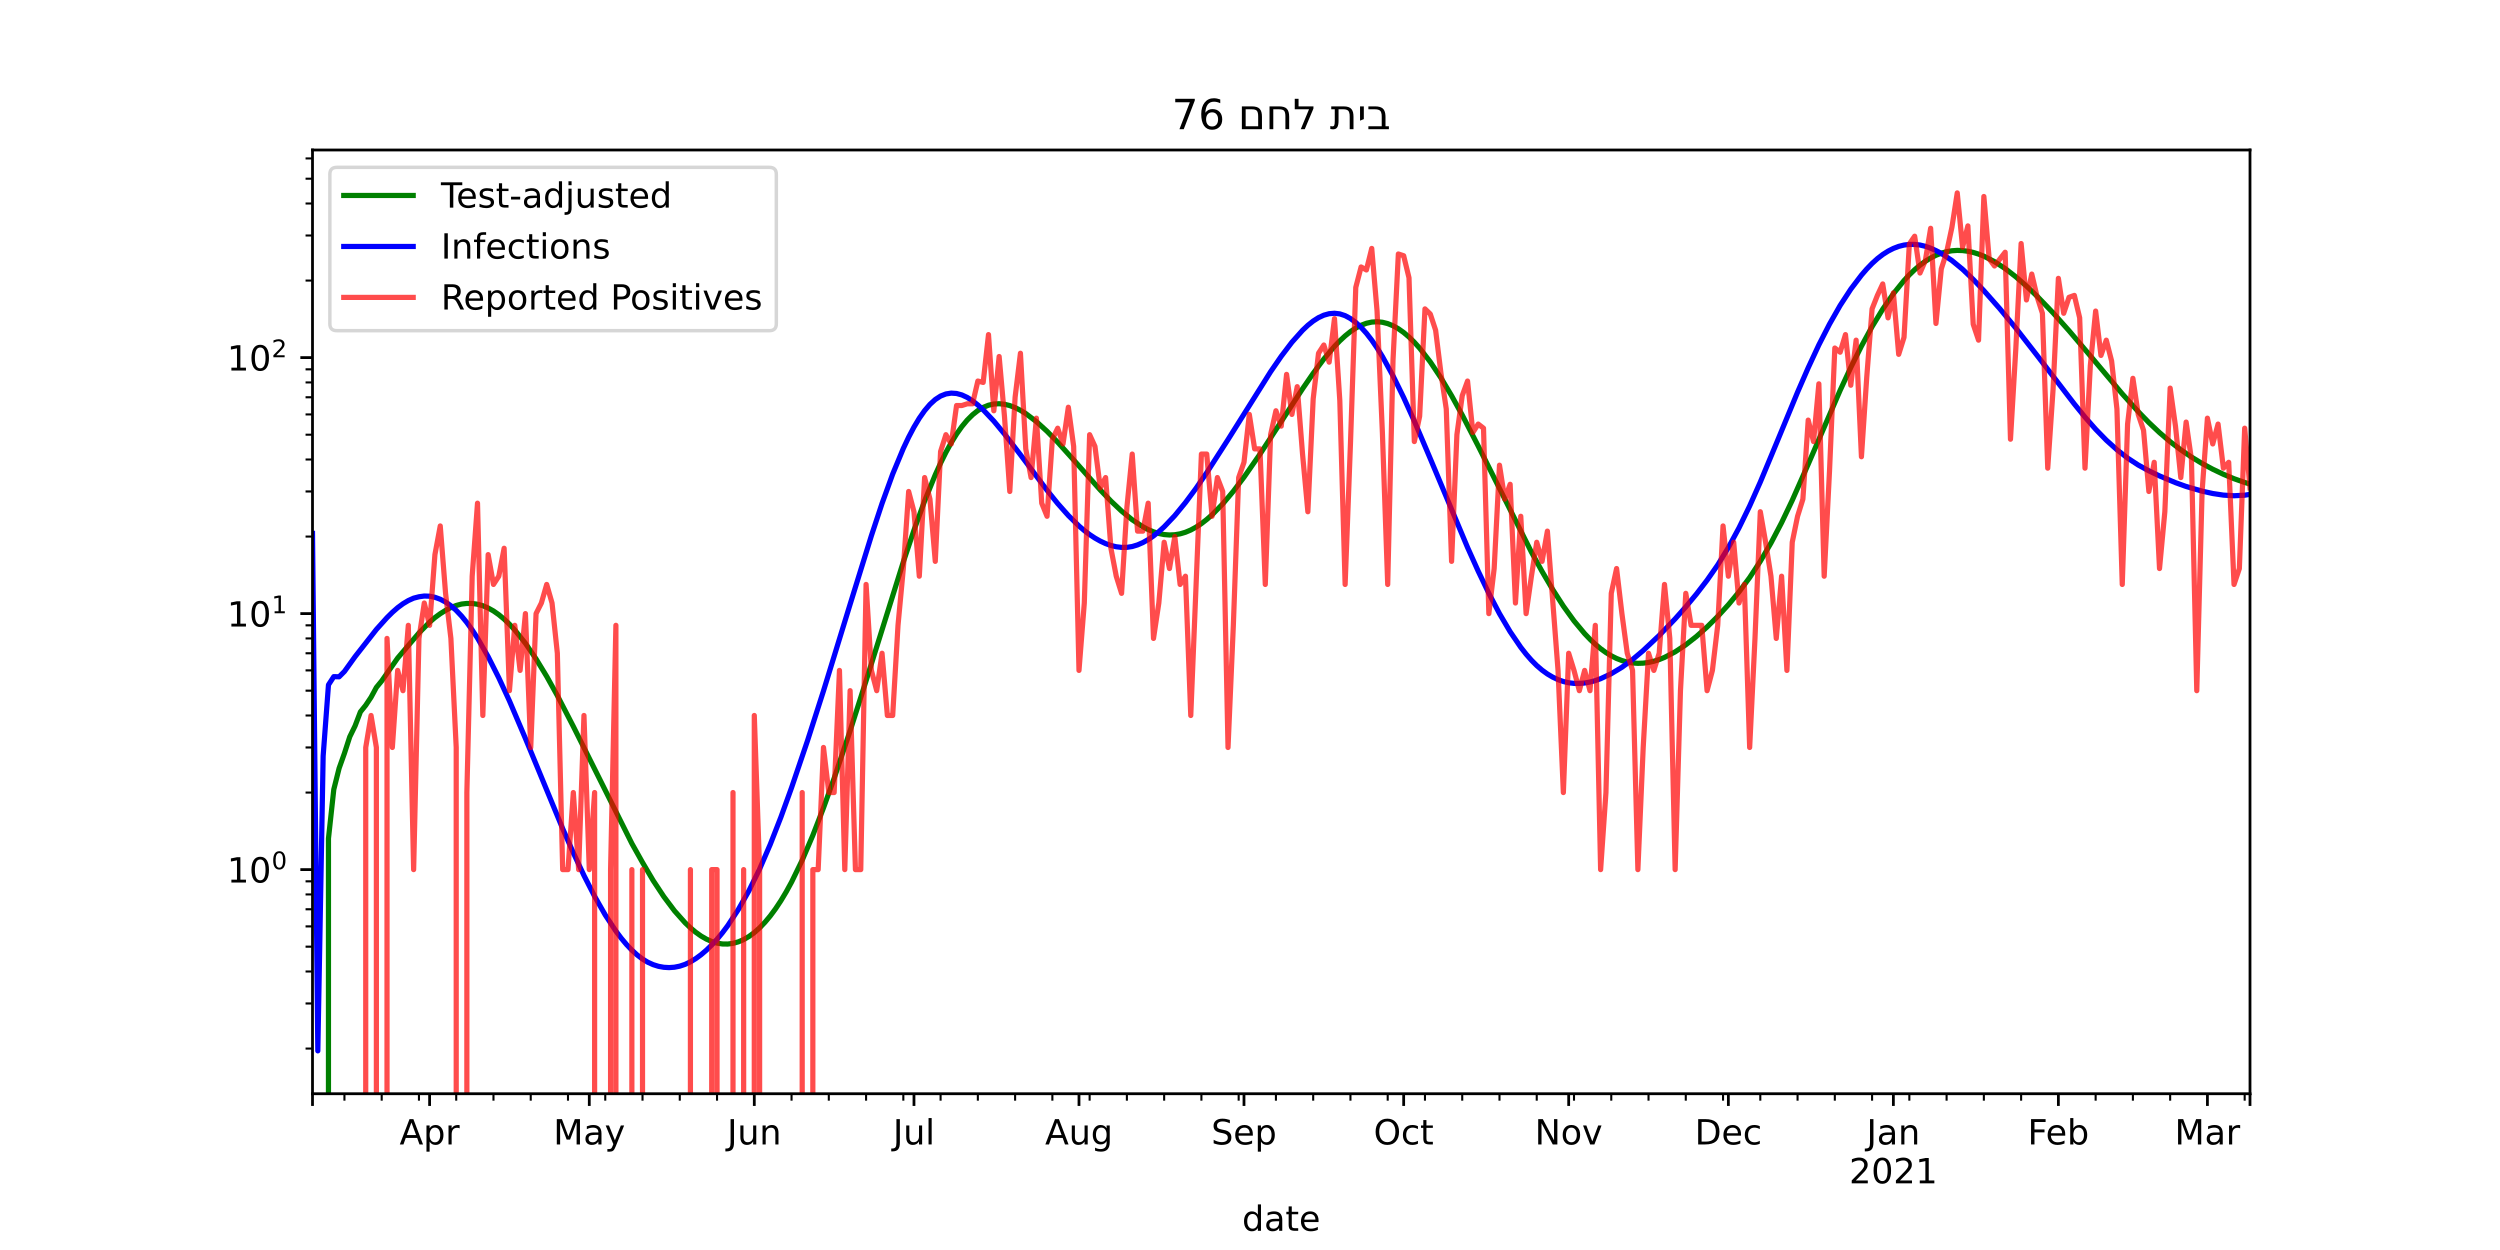 <?xml version="1.0" encoding="utf-8" standalone="no"?>
<!DOCTYPE svg PUBLIC "-//W3C//DTD SVG 1.1//EN"
  "http://www.w3.org/Graphics/SVG/1.1/DTD/svg11.dtd">
<!-- Created with matplotlib (https://matplotlib.org/) -->
<svg height="360pt" version="1.1" viewBox="0 0 720 360" width="720pt" xmlns="http://www.w3.org/2000/svg" xmlns:xlink="http://www.w3.org/1999/xlink">
 <defs>
  <style type="text/css">*{stroke-linecap:butt;stroke-linejoin:round;}</style>
 </defs>
 <g id="figure_1">
  <g id="patch_1">
   <path d="M 0 360 
L 720 360 
L 720 0 
L 0 0 
z
" style="fill:#ffffff;"/>
  </g>
  <g id="axes_1">
   <g id="patch_2">
    <path d="M 90 315 
L 648 315 
L 648 43.2 
L 90 43.2 
z
" style="fill:#ffffff;"/>
   </g>
   <g id="matplotlib.axis_1">
    <g id="xtick_1">
     <g id="line2d_1">
      <defs>
       <path d="M 0 0 
L 0 3.5 
" id="m1bef32eb58" style="stroke:#000000;stroke-width:0.8;"/>
      </defs>
      <g>
       <use style="stroke:#000000;stroke-width:0.8;" x="90" xlink:href="#m1bef32eb58" y="315"/>
      </g>
     </g>
    </g>
    <g id="xtick_2">
     <g id="line2d_2">
      <g>
       <use style="stroke:#000000;stroke-width:0.8;" x="123.725" xlink:href="#m1bef32eb58" y="315"/>
      </g>
     </g>
     <g id="text_1">
      <!-- Apr -->
      <g transform="translate(115.075 329.598)scale(0.1 -0.1)">
       <defs>
        <path d="M 34.188 63.188 
L 20.797 26.906 
L 47.609 26.906 
z
M 28.609 72.906 
L 39.797 72.906 
L 67.578 0 
L 57.328 0 
L 50.688 18.703 
L 17.828 18.703 
L 11.188 0 
L 0.781 0 
z
" id="DejaVuSans-65"/>
        <path d="M 18.109 8.203 
L 18.109 -20.797 
L 9.078 -20.797 
L 9.078 54.688 
L 18.109 54.688 
L 18.109 46.391 
Q 20.953 51.266 25.266 53.625 
Q 29.594 56 35.594 56 
Q 45.562 56 51.781 48.094 
Q 58.016 40.188 58.016 27.297 
Q 58.016 14.406 51.781 6.484 
Q 45.562 -1.422 35.594 -1.422 
Q 29.594 -1.422 25.266 0.953 
Q 20.953 3.328 18.109 8.203 
z
M 48.688 27.297 
Q 48.688 37.203 44.609 42.844 
Q 40.531 48.484 33.406 48.484 
Q 26.266 48.484 22.188 42.844 
Q 18.109 37.203 18.109 27.297 
Q 18.109 17.391 22.188 11.75 
Q 26.266 6.109 33.406 6.109 
Q 40.531 6.109 44.609 11.75 
Q 48.688 17.391 48.688 27.297 
z
" id="DejaVuSans-112"/>
        <path d="M 41.109 46.297 
Q 39.594 47.172 37.812 47.578 
Q 36.031 48 33.891 48 
Q 26.266 48 22.188 43.047 
Q 18.109 38.094 18.109 28.812 
L 18.109 0 
L 9.078 0 
L 9.078 54.688 
L 18.109 54.688 
L 18.109 46.188 
Q 20.953 51.172 25.484 53.578 
Q 30.031 56 36.531 56 
Q 37.453 56 38.578 55.875 
Q 39.703 55.766 41.062 55.516 
z
" id="DejaVuSans-114"/>
       </defs>
       <use xlink:href="#DejaVuSans-65"/>
       <use x="68.408" xlink:href="#DejaVuSans-112"/>
       <use x="131.885" xlink:href="#DejaVuSans-114"/>
      </g>
     </g>
    </g>
    <g id="xtick_3">
     <g id="line2d_3">
      <g>
       <use style="stroke:#000000;stroke-width:0.8;" x="169.714" xlink:href="#m1bef32eb58" y="315"/>
      </g>
     </g>
     <g id="text_2">
      <!-- May -->
      <g transform="translate(159.377 329.598)scale(0.1 -0.1)">
       <defs>
        <path d="M 9.812 72.906 
L 24.516 72.906 
L 43.109 23.297 
L 61.812 72.906 
L 76.516 72.906 
L 76.516 0 
L 66.891 0 
L 66.891 64.016 
L 48.094 14.016 
L 38.188 14.016 
L 19.391 64.016 
L 19.391 0 
L 9.812 0 
z
" id="DejaVuSans-77"/>
        <path d="M 34.281 27.484 
Q 23.391 27.484 19.188 25 
Q 14.984 22.516 14.984 16.5 
Q 14.984 11.719 18.141 8.906 
Q 21.297 6.109 26.703 6.109 
Q 34.188 6.109 38.703 11.406 
Q 43.219 16.703 43.219 25.484 
L 43.219 27.484 
z
M 52.203 31.203 
L 52.203 0 
L 43.219 0 
L 43.219 8.297 
Q 40.141 3.328 35.547 0.953 
Q 30.953 -1.422 24.312 -1.422 
Q 15.922 -1.422 10.953 3.297 
Q 6 8.016 6 15.922 
Q 6 25.141 12.172 29.828 
Q 18.359 34.516 30.609 34.516 
L 43.219 34.516 
L 43.219 35.406 
Q 43.219 41.609 39.141 45 
Q 35.062 48.391 27.688 48.391 
Q 23 48.391 18.547 47.266 
Q 14.109 46.141 10.016 43.891 
L 10.016 52.203 
Q 14.938 54.109 19.578 55.047 
Q 24.219 56 28.609 56 
Q 40.484 56 46.344 49.844 
Q 52.203 43.703 52.203 31.203 
z
" id="DejaVuSans-97"/>
        <path d="M 32.172 -5.078 
Q 28.375 -14.844 24.75 -17.812 
Q 21.141 -20.797 15.094 -20.797 
L 7.906 -20.797 
L 7.906 -13.281 
L 13.188 -13.281 
Q 16.891 -13.281 18.938 -11.516 
Q 21 -9.766 23.484 -3.219 
L 25.094 0.875 
L 2.984 54.688 
L 12.5 54.688 
L 29.594 11.922 
L 46.688 54.688 
L 56.203 54.688 
z
" id="DejaVuSans-121"/>
       </defs>
       <use xlink:href="#DejaVuSans-77"/>
       <use x="86.279" xlink:href="#DejaVuSans-97"/>
       <use x="147.559" xlink:href="#DejaVuSans-121"/>
      </g>
     </g>
    </g>
    <g id="xtick_4">
     <g id="line2d_4">
      <g>
       <use style="stroke:#000000;stroke-width:0.8;" x="217.236" xlink:href="#m1bef32eb58" y="315"/>
      </g>
     </g>
     <g id="text_3">
      <!-- Jun -->
      <g transform="translate(209.424 329.598)scale(0.1 -0.1)">
       <defs>
        <path d="M 9.812 72.906 
L 19.672 72.906 
L 19.672 5.078 
Q 19.672 -8.109 14.672 -14.062 
Q 9.672 -20.016 -1.422 -20.016 
L -5.172 -20.016 
L -5.172 -11.719 
L -2.094 -11.719 
Q 4.438 -11.719 7.125 -8.047 
Q 9.812 -4.391 9.812 5.078 
z
" id="DejaVuSans-74"/>
        <path d="M 8.5 21.578 
L 8.5 54.688 
L 17.484 54.688 
L 17.484 21.922 
Q 17.484 14.156 20.5 10.266 
Q 23.531 6.391 29.594 6.391 
Q 36.859 6.391 41.078 11.031 
Q 45.312 15.672 45.312 23.688 
L 45.312 54.688 
L 54.297 54.688 
L 54.297 0 
L 45.312 0 
L 45.312 8.406 
Q 42.047 3.422 37.719 1 
Q 33.406 -1.422 27.688 -1.422 
Q 18.266 -1.422 13.375 4.438 
Q 8.5 10.297 8.5 21.578 
z
M 31.109 56 
z
" id="DejaVuSans-117"/>
        <path d="M 54.891 33.016 
L 54.891 0 
L 45.906 0 
L 45.906 32.719 
Q 45.906 40.484 42.875 44.328 
Q 39.844 48.188 33.797 48.188 
Q 26.516 48.188 22.312 43.547 
Q 18.109 38.922 18.109 30.906 
L 18.109 0 
L 9.078 0 
L 9.078 54.688 
L 18.109 54.688 
L 18.109 46.188 
Q 21.344 51.125 25.703 53.562 
Q 30.078 56 35.797 56 
Q 45.219 56 50.047 50.172 
Q 54.891 44.344 54.891 33.016 
z
" id="DejaVuSans-110"/>
       </defs>
       <use xlink:href="#DejaVuSans-74"/>
       <use x="29.492" xlink:href="#DejaVuSans-117"/>
       <use x="92.871" xlink:href="#DejaVuSans-110"/>
      </g>
     </g>
    </g>
    <g id="xtick_5">
     <g id="line2d_5">
      <g>
       <use style="stroke:#000000;stroke-width:0.8;" x="263.225" xlink:href="#m1bef32eb58" y="315"/>
      </g>
     </g>
     <g id="text_4">
      <!-- Jul -->
      <g transform="translate(257.192 329.598)scale(0.1 -0.1)">
       <defs>
        <path d="M 9.422 75.984 
L 18.406 75.984 
L 18.406 0 
L 9.422 0 
z
" id="DejaVuSans-108"/>
       </defs>
       <use xlink:href="#DejaVuSans-74"/>
       <use x="29.492" xlink:href="#DejaVuSans-117"/>
       <use x="92.871" xlink:href="#DejaVuSans-108"/>
      </g>
     </g>
    </g>
    <g id="xtick_6">
     <g id="line2d_6">
      <g>
       <use style="stroke:#000000;stroke-width:0.8;" x="310.747" xlink:href="#m1bef32eb58" y="315"/>
      </g>
     </g>
     <g id="text_5">
      <!-- Aug -->
      <g transform="translate(300.984 329.598)scale(0.1 -0.1)">
       <defs>
        <path d="M 45.406 27.984 
Q 45.406 37.75 41.375 43.109 
Q 37.359 48.484 30.078 48.484 
Q 22.859 48.484 18.828 43.109 
Q 14.797 37.75 14.797 27.984 
Q 14.797 18.266 18.828 12.891 
Q 22.859 7.516 30.078 7.516 
Q 37.359 7.516 41.375 12.891 
Q 45.406 18.266 45.406 27.984 
z
M 54.391 6.781 
Q 54.391 -7.172 48.188 -13.984 
Q 42 -20.797 29.203 -20.797 
Q 24.469 -20.797 20.266 -20.094 
Q 16.062 -19.391 12.109 -17.922 
L 12.109 -9.188 
Q 16.062 -11.328 19.922 -12.344 
Q 23.781 -13.375 27.781 -13.375 
Q 36.625 -13.375 41.016 -8.766 
Q 45.406 -4.156 45.406 5.172 
L 45.406 9.625 
Q 42.625 4.781 38.281 2.391 
Q 33.938 0 27.875 0 
Q 17.828 0 11.672 7.656 
Q 5.516 15.328 5.516 27.984 
Q 5.516 40.672 11.672 48.328 
Q 17.828 56 27.875 56 
Q 33.938 56 38.281 53.609 
Q 42.625 51.219 45.406 46.391 
L 45.406 54.688 
L 54.391 54.688 
z
" id="DejaVuSans-103"/>
       </defs>
       <use xlink:href="#DejaVuSans-65"/>
       <use x="68.408" xlink:href="#DejaVuSans-117"/>
       <use x="131.787" xlink:href="#DejaVuSans-103"/>
      </g>
     </g>
    </g>
    <g id="xtick_7">
     <g id="line2d_7">
      <g>
       <use style="stroke:#000000;stroke-width:0.8;" x="358.269" xlink:href="#m1bef32eb58" y="315"/>
      </g>
     </g>
     <g id="text_6">
      <!-- Sep -->
      <g transform="translate(348.844 329.598)scale(0.1 -0.1)">
       <defs>
        <path d="M 53.516 70.516 
L 53.516 60.891 
Q 47.906 63.578 42.922 64.891 
Q 37.938 66.219 33.297 66.219 
Q 25.25 66.219 20.875 63.094 
Q 16.5 59.969 16.5 54.203 
Q 16.5 49.359 19.406 46.891 
Q 22.312 44.438 30.422 42.922 
L 36.375 41.703 
Q 47.406 39.594 52.656 34.297 
Q 57.906 29 57.906 20.125 
Q 57.906 9.516 50.797 4.047 
Q 43.703 -1.422 29.984 -1.422 
Q 24.812 -1.422 18.969 -0.25 
Q 13.141 0.922 6.891 3.219 
L 6.891 13.375 
Q 12.891 10.016 18.656 8.297 
Q 24.422 6.594 29.984 6.594 
Q 38.422 6.594 43.016 9.906 
Q 47.609 13.234 47.609 19.391 
Q 47.609 24.75 44.312 27.781 
Q 41.016 30.812 33.5 32.328 
L 27.484 33.5 
Q 16.453 35.688 11.516 40.375 
Q 6.594 45.062 6.594 53.422 
Q 6.594 63.094 13.406 68.656 
Q 20.219 74.219 32.172 74.219 
Q 37.312 74.219 42.625 73.281 
Q 47.953 72.359 53.516 70.516 
z
" id="DejaVuSans-83"/>
        <path d="M 56.203 29.594 
L 56.203 25.203 
L 14.891 25.203 
Q 15.484 15.922 20.484 11.062 
Q 25.484 6.203 34.422 6.203 
Q 39.594 6.203 44.453 7.469 
Q 49.312 8.734 54.109 11.281 
L 54.109 2.781 
Q 49.266 0.734 44.188 -0.344 
Q 39.109 -1.422 33.891 -1.422 
Q 20.797 -1.422 13.156 6.188 
Q 5.516 13.812 5.516 26.812 
Q 5.516 40.234 12.766 48.109 
Q 20.016 56 32.328 56 
Q 43.359 56 49.781 48.891 
Q 56.203 41.797 56.203 29.594 
z
M 47.219 32.234 
Q 47.125 39.594 43.094 43.984 
Q 39.062 48.391 32.422 48.391 
Q 24.906 48.391 20.391 44.141 
Q 15.875 39.891 15.188 32.172 
z
" id="DejaVuSans-101"/>
       </defs>
       <use xlink:href="#DejaVuSans-83"/>
       <use x="63.477" xlink:href="#DejaVuSans-101"/>
       <use x="125" xlink:href="#DejaVuSans-112"/>
      </g>
     </g>
    </g>
    <g id="xtick_8">
     <g id="line2d_8">
      <g>
       <use style="stroke:#000000;stroke-width:0.8;" x="404.258" xlink:href="#m1bef32eb58" y="315"/>
      </g>
     </g>
     <g id="text_7">
      <!-- Oct -->
      <g transform="translate(395.613 329.598)scale(0.1 -0.1)">
       <defs>
        <path d="M 39.406 66.219 
Q 28.656 66.219 22.328 58.203 
Q 16.016 50.203 16.016 36.375 
Q 16.016 22.609 22.328 14.594 
Q 28.656 6.594 39.406 6.594 
Q 50.141 6.594 56.422 14.594 
Q 62.703 22.609 62.703 36.375 
Q 62.703 50.203 56.422 58.203 
Q 50.141 66.219 39.406 66.219 
z
M 39.406 74.219 
Q 54.734 74.219 63.906 63.938 
Q 73.094 53.656 73.094 36.375 
Q 73.094 19.141 63.906 8.859 
Q 54.734 -1.422 39.406 -1.422 
Q 24.031 -1.422 14.812 8.828 
Q 5.609 19.094 5.609 36.375 
Q 5.609 53.656 14.812 63.938 
Q 24.031 74.219 39.406 74.219 
z
" id="DejaVuSans-79"/>
        <path d="M 48.781 52.594 
L 48.781 44.188 
Q 44.969 46.297 41.141 47.344 
Q 37.312 48.391 33.406 48.391 
Q 24.656 48.391 19.812 42.844 
Q 14.984 37.312 14.984 27.297 
Q 14.984 17.281 19.812 11.734 
Q 24.656 6.203 33.406 6.203 
Q 37.312 6.203 41.141 7.25 
Q 44.969 8.297 48.781 10.406 
L 48.781 2.094 
Q 45.016 0.344 40.984 -0.531 
Q 36.969 -1.422 32.422 -1.422 
Q 20.062 -1.422 12.781 6.344 
Q 5.516 14.109 5.516 27.297 
Q 5.516 40.672 12.859 48.328 
Q 20.219 56 33.016 56 
Q 37.156 56 41.109 55.141 
Q 45.062 54.297 48.781 52.594 
z
" id="DejaVuSans-99"/>
        <path d="M 18.312 70.219 
L 18.312 54.688 
L 36.812 54.688 
L 36.812 47.703 
L 18.312 47.703 
L 18.312 18.016 
Q 18.312 11.328 20.141 9.422 
Q 21.969 7.516 27.594 7.516 
L 36.812 7.516 
L 36.812 0 
L 27.594 0 
Q 17.188 0 13.234 3.875 
Q 9.281 7.766 9.281 18.016 
L 9.281 47.703 
L 2.688 47.703 
L 2.688 54.688 
L 9.281 54.688 
L 9.281 70.219 
z
" id="DejaVuSans-116"/>
       </defs>
       <use xlink:href="#DejaVuSans-79"/>
       <use x="78.711" xlink:href="#DejaVuSans-99"/>
       <use x="133.691" xlink:href="#DejaVuSans-116"/>
      </g>
     </g>
    </g>
    <g id="xtick_9">
     <g id="line2d_9">
      <g>
       <use style="stroke:#000000;stroke-width:0.8;" x="451.78" xlink:href="#m1bef32eb58" y="315"/>
      </g>
     </g>
     <g id="text_8">
      <!-- Nov -->
      <g transform="translate(442.021 329.598)scale(0.1 -0.1)">
       <defs>
        <path d="M 9.812 72.906 
L 23.094 72.906 
L 55.422 11.922 
L 55.422 72.906 
L 64.984 72.906 
L 64.984 0 
L 51.703 0 
L 19.391 60.984 
L 19.391 0 
L 9.812 0 
z
" id="DejaVuSans-78"/>
        <path d="M 30.609 48.391 
Q 23.391 48.391 19.188 42.75 
Q 14.984 37.109 14.984 27.297 
Q 14.984 17.484 19.156 11.844 
Q 23.344 6.203 30.609 6.203 
Q 37.797 6.203 41.984 11.859 
Q 46.188 17.531 46.188 27.297 
Q 46.188 37.016 41.984 42.703 
Q 37.797 48.391 30.609 48.391 
z
M 30.609 56 
Q 42.328 56 49.016 48.375 
Q 55.719 40.766 55.719 27.297 
Q 55.719 13.875 49.016 6.219 
Q 42.328 -1.422 30.609 -1.422 
Q 18.844 -1.422 12.172 6.219 
Q 5.516 13.875 5.516 27.297 
Q 5.516 40.766 12.172 48.375 
Q 18.844 56 30.609 56 
z
" id="DejaVuSans-111"/>
        <path d="M 2.984 54.688 
L 12.5 54.688 
L 29.594 8.797 
L 46.688 54.688 
L 56.203 54.688 
L 35.688 0 
L 23.484 0 
z
" id="DejaVuSans-118"/>
       </defs>
       <use xlink:href="#DejaVuSans-78"/>
       <use x="74.805" xlink:href="#DejaVuSans-111"/>
       <use x="135.986" xlink:href="#DejaVuSans-118"/>
      </g>
     </g>
    </g>
    <g id="xtick_10">
     <g id="line2d_10">
      <g>
       <use style="stroke:#000000;stroke-width:0.8;" x="497.769" xlink:href="#m1bef32eb58" y="315"/>
      </g>
     </g>
     <g id="text_9">
      <!-- Dec -->
      <g transform="translate(488.093 329.598)scale(0.1 -0.1)">
       <defs>
        <path d="M 19.672 64.797 
L 19.672 8.109 
L 31.594 8.109 
Q 46.688 8.109 53.688 14.938 
Q 60.688 21.781 60.688 36.531 
Q 60.688 51.172 53.688 57.984 
Q 46.688 64.797 31.594 64.797 
z
M 9.812 72.906 
L 30.078 72.906 
Q 51.266 72.906 61.172 64.094 
Q 71.094 55.281 71.094 36.531 
Q 71.094 17.672 61.125 8.828 
Q 51.172 0 30.078 0 
L 9.812 0 
z
" id="DejaVuSans-68"/>
       </defs>
       <use xlink:href="#DejaVuSans-68"/>
       <use x="77.002" xlink:href="#DejaVuSans-101"/>
       <use x="138.525" xlink:href="#DejaVuSans-99"/>
      </g>
     </g>
    </g>
    <g id="xtick_11">
     <g id="line2d_11">
      <g>
       <use style="stroke:#000000;stroke-width:0.8;" x="545.291" xlink:href="#m1bef32eb58" y="315"/>
      </g>
     </g>
     <g id="text_10">
      <!-- Jan -->
      <g transform="translate(537.583 329.598)scale(0.1 -0.1)">
       <use xlink:href="#DejaVuSans-74"/>
       <use x="29.492" xlink:href="#DejaVuSans-97"/>
       <use x="90.771" xlink:href="#DejaVuSans-110"/>
      </g>
      <!-- 2021 -->
      <g transform="translate(532.566 340.796)scale(0.1 -0.1)">
       <defs>
        <path d="M 19.188 8.297 
L 53.609 8.297 
L 53.609 0 
L 7.328 0 
L 7.328 8.297 
Q 12.938 14.109 22.625 23.891 
Q 32.328 33.688 34.812 36.531 
Q 39.547 41.844 41.422 45.531 
Q 43.312 49.219 43.312 52.781 
Q 43.312 58.594 39.234 62.25 
Q 35.156 65.922 28.609 65.922 
Q 23.969 65.922 18.812 64.312 
Q 13.672 62.703 7.812 59.422 
L 7.812 69.391 
Q 13.766 71.781 18.938 73 
Q 24.125 74.219 28.422 74.219 
Q 39.75 74.219 46.484 68.547 
Q 53.219 62.891 53.219 53.422 
Q 53.219 48.922 51.531 44.891 
Q 49.859 40.875 45.406 35.406 
Q 44.188 33.984 37.641 27.219 
Q 31.109 20.453 19.188 8.297 
z
" id="DejaVuSans-50"/>
        <path d="M 31.781 66.406 
Q 24.172 66.406 20.328 58.906 
Q 16.5 51.422 16.5 36.375 
Q 16.5 21.391 20.328 13.891 
Q 24.172 6.391 31.781 6.391 
Q 39.453 6.391 43.281 13.891 
Q 47.125 21.391 47.125 36.375 
Q 47.125 51.422 43.281 58.906 
Q 39.453 66.406 31.781 66.406 
z
M 31.781 74.219 
Q 44.047 74.219 50.516 64.516 
Q 56.984 54.828 56.984 36.375 
Q 56.984 17.969 50.516 8.266 
Q 44.047 -1.422 31.781 -1.422 
Q 19.531 -1.422 13.062 8.266 
Q 6.594 17.969 6.594 36.375 
Q 6.594 54.828 13.062 64.516 
Q 19.531 74.219 31.781 74.219 
z
" id="DejaVuSans-48"/>
        <path d="M 12.406 8.297 
L 28.516 8.297 
L 28.516 63.922 
L 10.984 60.406 
L 10.984 69.391 
L 28.422 72.906 
L 38.281 72.906 
L 38.281 8.297 
L 54.391 8.297 
L 54.391 0 
L 12.406 0 
z
" id="DejaVuSans-49"/>
       </defs>
       <use xlink:href="#DejaVuSans-50"/>
       <use x="63.623" xlink:href="#DejaVuSans-48"/>
       <use x="127.246" xlink:href="#DejaVuSans-50"/>
       <use x="190.869" xlink:href="#DejaVuSans-49"/>
      </g>
     </g>
    </g>
    <g id="xtick_12">
     <g id="line2d_12">
      <g>
       <use style="stroke:#000000;stroke-width:0.8;" x="592.813" xlink:href="#m1bef32eb58" y="315"/>
      </g>
     </g>
     <g id="text_11">
      <!-- Feb -->
      <g transform="translate(583.962 329.598)scale(0.1 -0.1)">
       <defs>
        <path d="M 9.812 72.906 
L 51.703 72.906 
L 51.703 64.594 
L 19.672 64.594 
L 19.672 43.109 
L 48.578 43.109 
L 48.578 34.812 
L 19.672 34.812 
L 19.672 0 
L 9.812 0 
z
" id="DejaVuSans-70"/>
        <path d="M 48.688 27.297 
Q 48.688 37.203 44.609 42.844 
Q 40.531 48.484 33.406 48.484 
Q 26.266 48.484 22.188 42.844 
Q 18.109 37.203 18.109 27.297 
Q 18.109 17.391 22.188 11.75 
Q 26.266 6.109 33.406 6.109 
Q 40.531 6.109 44.609 11.75 
Q 48.688 17.391 48.688 27.297 
z
M 18.109 46.391 
Q 20.953 51.266 25.266 53.625 
Q 29.594 56 35.594 56 
Q 45.562 56 51.781 48.094 
Q 58.016 40.188 58.016 27.297 
Q 58.016 14.406 51.781 6.484 
Q 45.562 -1.422 35.594 -1.422 
Q 29.594 -1.422 25.266 0.953 
Q 20.953 3.328 18.109 8.203 
L 18.109 0 
L 9.078 0 
L 9.078 75.984 
L 18.109 75.984 
z
" id="DejaVuSans-98"/>
       </defs>
       <use xlink:href="#DejaVuSans-70"/>
       <use x="52.02" xlink:href="#DejaVuSans-101"/>
       <use x="113.543" xlink:href="#DejaVuSans-98"/>
      </g>
     </g>
    </g>
    <g id="xtick_13">
     <g id="line2d_13">
      <g>
       <use style="stroke:#000000;stroke-width:0.8;" x="635.736" xlink:href="#m1bef32eb58" y="315"/>
      </g>
     </g>
     <g id="text_12">
      <!-- Mar -->
      <g transform="translate(626.303 329.598)scale(0.1 -0.1)">
       <use xlink:href="#DejaVuSans-77"/>
       <use x="86.279" xlink:href="#DejaVuSans-97"/>
       <use x="147.559" xlink:href="#DejaVuSans-114"/>
      </g>
     </g>
    </g>
    <g id="xtick_14">
     <g id="line2d_14">
      <g>
       <use style="stroke:#000000;stroke-width:0.8;" x="648" xlink:href="#m1bef32eb58" y="315"/>
      </g>
     </g>
    </g>
    <g id="xtick_15">
     <g id="line2d_15">
      <defs>
       <path d="M 0 0 
L 0 2 
" id="m77ee99ed4a" style="stroke:#000000;stroke-width:0.6;"/>
      </defs>
      <g>
       <use style="stroke:#000000;stroke-width:0.6;" x="99.198" xlink:href="#m77ee99ed4a" y="315"/>
      </g>
     </g>
    </g>
    <g id="xtick_16">
     <g id="line2d_16">
      <g>
       <use style="stroke:#000000;stroke-width:0.6;" x="109.929" xlink:href="#m77ee99ed4a" y="315"/>
      </g>
     </g>
    </g>
    <g id="xtick_17">
     <g id="line2d_17">
      <g>
       <use style="stroke:#000000;stroke-width:0.6;" x="120.659" xlink:href="#m77ee99ed4a" y="315"/>
      </g>
     </g>
    </g>
    <g id="xtick_18">
     <g id="line2d_18">
      <g>
       <use style="stroke:#000000;stroke-width:0.6;" x="131.39" xlink:href="#m77ee99ed4a" y="315"/>
      </g>
     </g>
    </g>
    <g id="xtick_19">
     <g id="line2d_19">
      <g>
       <use style="stroke:#000000;stroke-width:0.6;" x="142.121" xlink:href="#m77ee99ed4a" y="315"/>
      </g>
     </g>
    </g>
    <g id="xtick_20">
     <g id="line2d_20">
      <g>
       <use style="stroke:#000000;stroke-width:0.6;" x="152.852" xlink:href="#m77ee99ed4a" y="315"/>
      </g>
     </g>
    </g>
    <g id="xtick_21">
     <g id="line2d_21">
      <g>
       <use style="stroke:#000000;stroke-width:0.6;" x="163.582" xlink:href="#m77ee99ed4a" y="315"/>
      </g>
     </g>
    </g>
    <g id="xtick_22">
     <g id="line2d_22">
      <g>
       <use style="stroke:#000000;stroke-width:0.6;" x="174.313" xlink:href="#m77ee99ed4a" y="315"/>
      </g>
     </g>
    </g>
    <g id="xtick_23">
     <g id="line2d_23">
      <g>
       <use style="stroke:#000000;stroke-width:0.6;" x="185.044" xlink:href="#m77ee99ed4a" y="315"/>
      </g>
     </g>
    </g>
    <g id="xtick_24">
     <g id="line2d_24">
      <g>
       <use style="stroke:#000000;stroke-width:0.6;" x="195.775" xlink:href="#m77ee99ed4a" y="315"/>
      </g>
     </g>
    </g>
    <g id="xtick_25">
     <g id="line2d_25">
      <g>
       <use style="stroke:#000000;stroke-width:0.6;" x="206.505" xlink:href="#m77ee99ed4a" y="315"/>
      </g>
     </g>
    </g>
    <g id="xtick_26">
     <g id="line2d_26">
      <g>
       <use style="stroke:#000000;stroke-width:0.6;" x="227.967" xlink:href="#m77ee99ed4a" y="315"/>
      </g>
     </g>
    </g>
    <g id="xtick_27">
     <g id="line2d_27">
      <g>
       <use style="stroke:#000000;stroke-width:0.6;" x="238.698" xlink:href="#m77ee99ed4a" y="315"/>
      </g>
     </g>
    </g>
    <g id="xtick_28">
     <g id="line2d_28">
      <g>
       <use style="stroke:#000000;stroke-width:0.6;" x="249.429" xlink:href="#m77ee99ed4a" y="315"/>
      </g>
     </g>
    </g>
    <g id="xtick_29">
     <g id="line2d_29">
      <g>
       <use style="stroke:#000000;stroke-width:0.6;" x="260.159" xlink:href="#m77ee99ed4a" y="315"/>
      </g>
     </g>
    </g>
    <g id="xtick_30">
     <g id="line2d_30">
      <g>
       <use style="stroke:#000000;stroke-width:0.6;" x="270.89" xlink:href="#m77ee99ed4a" y="315"/>
      </g>
     </g>
    </g>
    <g id="xtick_31">
     <g id="line2d_31">
      <g>
       <use style="stroke:#000000;stroke-width:0.6;" x="281.621" xlink:href="#m77ee99ed4a" y="315"/>
      </g>
     </g>
    </g>
    <g id="xtick_32">
     <g id="line2d_32">
      <g>
       <use style="stroke:#000000;stroke-width:0.6;" x="292.352" xlink:href="#m77ee99ed4a" y="315"/>
      </g>
     </g>
    </g>
    <g id="xtick_33">
     <g id="line2d_33">
      <g>
       <use style="stroke:#000000;stroke-width:0.6;" x="303.082" xlink:href="#m77ee99ed4a" y="315"/>
      </g>
     </g>
    </g>
    <g id="xtick_34">
     <g id="line2d_34">
      <g>
       <use style="stroke:#000000;stroke-width:0.6;" x="313.813" xlink:href="#m77ee99ed4a" y="315"/>
      </g>
     </g>
    </g>
    <g id="xtick_35">
     <g id="line2d_35">
      <g>
       <use style="stroke:#000000;stroke-width:0.6;" x="324.544" xlink:href="#m77ee99ed4a" y="315"/>
      </g>
     </g>
    </g>
    <g id="xtick_36">
     <g id="line2d_36">
      <g>
       <use style="stroke:#000000;stroke-width:0.6;" x="335.275" xlink:href="#m77ee99ed4a" y="315"/>
      </g>
     </g>
    </g>
    <g id="xtick_37">
     <g id="line2d_37">
      <g>
       <use style="stroke:#000000;stroke-width:0.6;" x="346.005" xlink:href="#m77ee99ed4a" y="315"/>
      </g>
     </g>
    </g>
    <g id="xtick_38">
     <g id="line2d_38">
      <g>
       <use style="stroke:#000000;stroke-width:0.6;" x="356.736" xlink:href="#m77ee99ed4a" y="315"/>
      </g>
     </g>
    </g>
    <g id="xtick_39">
     <g id="line2d_39">
      <g>
       <use style="stroke:#000000;stroke-width:0.6;" x="367.467" xlink:href="#m77ee99ed4a" y="315"/>
      </g>
     </g>
    </g>
    <g id="xtick_40">
     <g id="line2d_40">
      <g>
       <use style="stroke:#000000;stroke-width:0.6;" x="378.198" xlink:href="#m77ee99ed4a" y="315"/>
      </g>
     </g>
    </g>
    <g id="xtick_41">
     <g id="line2d_41">
      <g>
       <use style="stroke:#000000;stroke-width:0.6;" x="388.929" xlink:href="#m77ee99ed4a" y="315"/>
      </g>
     </g>
    </g>
    <g id="xtick_42">
     <g id="line2d_42">
      <g>
       <use style="stroke:#000000;stroke-width:0.6;" x="399.659" xlink:href="#m77ee99ed4a" y="315"/>
      </g>
     </g>
    </g>
    <g id="xtick_43">
     <g id="line2d_43">
      <g>
       <use style="stroke:#000000;stroke-width:0.6;" x="410.39" xlink:href="#m77ee99ed4a" y="315"/>
      </g>
     </g>
    </g>
    <g id="xtick_44">
     <g id="line2d_44">
      <g>
       <use style="stroke:#000000;stroke-width:0.6;" x="421.121" xlink:href="#m77ee99ed4a" y="315"/>
      </g>
     </g>
    </g>
    <g id="xtick_45">
     <g id="line2d_45">
      <g>
       <use style="stroke:#000000;stroke-width:0.6;" x="431.852" xlink:href="#m77ee99ed4a" y="315"/>
      </g>
     </g>
    </g>
    <g id="xtick_46">
     <g id="line2d_46">
      <g>
       <use style="stroke:#000000;stroke-width:0.6;" x="442.582" xlink:href="#m77ee99ed4a" y="315"/>
      </g>
     </g>
    </g>
    <g id="xtick_47">
     <g id="line2d_47">
      <g>
       <use style="stroke:#000000;stroke-width:0.6;" x="453.313" xlink:href="#m77ee99ed4a" y="315"/>
      </g>
     </g>
    </g>
    <g id="xtick_48">
     <g id="line2d_48">
      <g>
       <use style="stroke:#000000;stroke-width:0.6;" x="464.044" xlink:href="#m77ee99ed4a" y="315"/>
      </g>
     </g>
    </g>
    <g id="xtick_49">
     <g id="line2d_49">
      <g>
       <use style="stroke:#000000;stroke-width:0.6;" x="474.775" xlink:href="#m77ee99ed4a" y="315"/>
      </g>
     </g>
    </g>
    <g id="xtick_50">
     <g id="line2d_50">
      <g>
       <use style="stroke:#000000;stroke-width:0.6;" x="485.505" xlink:href="#m77ee99ed4a" y="315"/>
      </g>
     </g>
    </g>
    <g id="xtick_51">
     <g id="line2d_51">
      <g>
       <use style="stroke:#000000;stroke-width:0.6;" x="496.236" xlink:href="#m77ee99ed4a" y="315"/>
      </g>
     </g>
    </g>
    <g id="xtick_52">
     <g id="line2d_52">
      <g>
       <use style="stroke:#000000;stroke-width:0.6;" x="506.967" xlink:href="#m77ee99ed4a" y="315"/>
      </g>
     </g>
    </g>
    <g id="xtick_53">
     <g id="line2d_53">
      <g>
       <use style="stroke:#000000;stroke-width:0.6;" x="517.698" xlink:href="#m77ee99ed4a" y="315"/>
      </g>
     </g>
    </g>
    <g id="xtick_54">
     <g id="line2d_54">
      <g>
       <use style="stroke:#000000;stroke-width:0.6;" x="528.429" xlink:href="#m77ee99ed4a" y="315"/>
      </g>
     </g>
    </g>
    <g id="xtick_55">
     <g id="line2d_55">
      <g>
       <use style="stroke:#000000;stroke-width:0.6;" x="539.159" xlink:href="#m77ee99ed4a" y="315"/>
      </g>
     </g>
    </g>
    <g id="xtick_56">
     <g id="line2d_56">
      <g>
       <use style="stroke:#000000;stroke-width:0.6;" x="549.89" xlink:href="#m77ee99ed4a" y="315"/>
      </g>
     </g>
    </g>
    <g id="xtick_57">
     <g id="line2d_57">
      <g>
       <use style="stroke:#000000;stroke-width:0.6;" x="560.621" xlink:href="#m77ee99ed4a" y="315"/>
      </g>
     </g>
    </g>
    <g id="xtick_58">
     <g id="line2d_58">
      <g>
       <use style="stroke:#000000;stroke-width:0.6;" x="571.352" xlink:href="#m77ee99ed4a" y="315"/>
      </g>
     </g>
    </g>
    <g id="xtick_59">
     <g id="line2d_59">
      <g>
       <use style="stroke:#000000;stroke-width:0.6;" x="582.082" xlink:href="#m77ee99ed4a" y="315"/>
      </g>
     </g>
    </g>
    <g id="xtick_60">
     <g id="line2d_60">
      <g>
       <use style="stroke:#000000;stroke-width:0.6;" x="603.544" xlink:href="#m77ee99ed4a" y="315"/>
      </g>
     </g>
    </g>
    <g id="xtick_61">
     <g id="line2d_61">
      <g>
       <use style="stroke:#000000;stroke-width:0.6;" x="614.275" xlink:href="#m77ee99ed4a" y="315"/>
      </g>
     </g>
    </g>
    <g id="xtick_62">
     <g id="line2d_62">
      <g>
       <use style="stroke:#000000;stroke-width:0.6;" x="625.005" xlink:href="#m77ee99ed4a" y="315"/>
      </g>
     </g>
    </g>
    <g id="xtick_63">
     <g id="line2d_63">
      <g>
       <use style="stroke:#000000;stroke-width:0.6;" x="646.467" xlink:href="#m77ee99ed4a" y="315"/>
      </g>
     </g>
    </g>
    <g id="text_13">
     <!-- date -->
     <g transform="translate(357.725 354.474)scale(0.1 -0.1)">
      <defs>
       <path d="M 45.406 46.391 
L 45.406 75.984 
L 54.391 75.984 
L 54.391 0 
L 45.406 0 
L 45.406 8.203 
Q 42.578 3.328 38.25 0.953 
Q 33.938 -1.422 27.875 -1.422 
Q 17.969 -1.422 11.734 6.484 
Q 5.516 14.406 5.516 27.297 
Q 5.516 40.188 11.734 48.094 
Q 17.969 56 27.875 56 
Q 33.938 56 38.25 53.625 
Q 42.578 51.266 45.406 46.391 
z
M 14.797 27.297 
Q 14.797 17.391 18.875 11.75 
Q 22.953 6.109 30.078 6.109 
Q 37.203 6.109 41.297 11.75 
Q 45.406 17.391 45.406 27.297 
Q 45.406 37.203 41.297 42.844 
Q 37.203 48.484 30.078 48.484 
Q 22.953 48.484 18.875 42.844 
Q 14.797 37.203 14.797 27.297 
z
" id="DejaVuSans-100"/>
      </defs>
      <use xlink:href="#DejaVuSans-100"/>
      <use x="63.477" xlink:href="#DejaVuSans-97"/>
      <use x="124.756" xlink:href="#DejaVuSans-116"/>
      <use x="163.965" xlink:href="#DejaVuSans-101"/>
     </g>
    </g>
   </g>
   <g id="matplotlib.axis_2">
    <g id="ytick_1">
     <g id="line2d_64">
      <defs>
       <path d="M 0 0 
L -3.5 0 
" id="m41b1e5a51e" style="stroke:#000000;stroke-width:0.8;"/>
      </defs>
      <g>
       <use style="stroke:#000000;stroke-width:0.8;" x="90" xlink:href="#m41b1e5a51e" y="250.447"/>
      </g>
     </g>
     <g id="text_14">
      <!-- $\mathdefault{10^{0}}$ -->
      <g transform="translate(65.4 254.246)scale(0.1 -0.1)">
       <use transform="translate(0 0.766)" xlink:href="#DejaVuSans-49"/>
       <use transform="translate(63.623 0.766)" xlink:href="#DejaVuSans-48"/>
       <use transform="translate(128.203 39.047)scale(0.7)" xlink:href="#DejaVuSans-48"/>
      </g>
     </g>
    </g>
    <g id="ytick_2">
     <g id="line2d_65">
      <g>
       <use style="stroke:#000000;stroke-width:0.8;" x="90" xlink:href="#m41b1e5a51e" y="176.721"/>
      </g>
     </g>
     <g id="text_15">
      <!-- $\mathdefault{10^{1}}$ -->
      <g transform="translate(65.4 180.52)scale(0.1 -0.1)">
       <use transform="translate(0 0.684)" xlink:href="#DejaVuSans-49"/>
       <use transform="translate(63.623 0.684)" xlink:href="#DejaVuSans-48"/>
       <use transform="translate(128.203 38.966)scale(0.7)" xlink:href="#DejaVuSans-49"/>
      </g>
     </g>
    </g>
    <g id="ytick_3">
     <g id="line2d_66">
      <g>
       <use style="stroke:#000000;stroke-width:0.8;" x="90" xlink:href="#m41b1e5a51e" y="102.994"/>
      </g>
     </g>
     <g id="text_16">
      <!-- $\mathdefault{10^{2}}$ -->
      <g transform="translate(65.4 106.793)scale(0.1 -0.1)">
       <use transform="translate(0 0.766)" xlink:href="#DejaVuSans-49"/>
       <use transform="translate(63.623 0.766)" xlink:href="#DejaVuSans-48"/>
       <use transform="translate(128.203 39.047)scale(0.7)" xlink:href="#DejaVuSans-50"/>
      </g>
     </g>
    </g>
    <g id="ytick_4">
     <g id="line2d_67">
      <defs>
       <path d="M 0 0 
L -2 0 
" id="m2038a083c7" style="stroke:#000000;stroke-width:0.6;"/>
      </defs>
      <g>
       <use style="stroke:#000000;stroke-width:0.6;" x="90" xlink:href="#m2038a083c7" y="301.98"/>
      </g>
     </g>
    </g>
    <g id="ytick_5">
     <g id="line2d_68">
      <g>
       <use style="stroke:#000000;stroke-width:0.6;" x="90" xlink:href="#m2038a083c7" y="288.997"/>
      </g>
     </g>
    </g>
    <g id="ytick_6">
     <g id="line2d_69">
      <g>
       <use style="stroke:#000000;stroke-width:0.6;" x="90" xlink:href="#m2038a083c7" y="279.786"/>
      </g>
     </g>
    </g>
    <g id="ytick_7">
     <g id="line2d_70">
      <g>
       <use style="stroke:#000000;stroke-width:0.6;" x="90" xlink:href="#m2038a083c7" y="272.641"/>
      </g>
     </g>
    </g>
    <g id="ytick_8">
     <g id="line2d_71">
      <g>
       <use style="stroke:#000000;stroke-width:0.6;" x="90" xlink:href="#m2038a083c7" y="266.803"/>
      </g>
     </g>
    </g>
    <g id="ytick_9">
     <g id="line2d_72">
      <g>
       <use style="stroke:#000000;stroke-width:0.6;" x="90" xlink:href="#m2038a083c7" y="261.868"/>
      </g>
     </g>
    </g>
    <g id="ytick_10">
     <g id="line2d_73">
      <g>
       <use style="stroke:#000000;stroke-width:0.6;" x="90" xlink:href="#m2038a083c7" y="257.592"/>
      </g>
     </g>
    </g>
    <g id="ytick_11">
     <g id="line2d_74">
      <g>
       <use style="stroke:#000000;stroke-width:0.6;" x="90" xlink:href="#m2038a083c7" y="253.821"/>
      </g>
     </g>
    </g>
    <g id="ytick_12">
     <g id="line2d_75">
      <g>
       <use style="stroke:#000000;stroke-width:0.6;" x="90" xlink:href="#m2038a083c7" y="228.253"/>
      </g>
     </g>
    </g>
    <g id="ytick_13">
     <g id="line2d_76">
      <g>
       <use style="stroke:#000000;stroke-width:0.6;" x="90" xlink:href="#m2038a083c7" y="215.271"/>
      </g>
     </g>
    </g>
    <g id="ytick_14">
     <g id="line2d_77">
      <g>
       <use style="stroke:#000000;stroke-width:0.6;" x="90" xlink:href="#m2038a083c7" y="206.059"/>
      </g>
     </g>
    </g>
    <g id="ytick_15">
     <g id="line2d_78">
      <g>
       <use style="stroke:#000000;stroke-width:0.6;" x="90" xlink:href="#m2038a083c7" y="198.915"/>
      </g>
     </g>
    </g>
    <g id="ytick_16">
     <g id="line2d_79">
      <g>
       <use style="stroke:#000000;stroke-width:0.6;" x="90" xlink:href="#m2038a083c7" y="193.077"/>
      </g>
     </g>
    </g>
    <g id="ytick_17">
     <g id="line2d_80">
      <g>
       <use style="stroke:#000000;stroke-width:0.6;" x="90" xlink:href="#m2038a083c7" y="188.141"/>
      </g>
     </g>
    </g>
    <g id="ytick_18">
     <g id="line2d_81">
      <g>
       <use style="stroke:#000000;stroke-width:0.6;" x="90" xlink:href="#m2038a083c7" y="183.866"/>
      </g>
     </g>
    </g>
    <g id="ytick_19">
     <g id="line2d_82">
      <g>
       <use style="stroke:#000000;stroke-width:0.6;" x="90" xlink:href="#m2038a083c7" y="180.094"/>
      </g>
     </g>
    </g>
    <g id="ytick_20">
     <g id="line2d_83">
      <g>
       <use style="stroke:#000000;stroke-width:0.6;" x="90" xlink:href="#m2038a083c7" y="154.527"/>
      </g>
     </g>
    </g>
    <g id="ytick_21">
     <g id="line2d_84">
      <g>
       <use style="stroke:#000000;stroke-width:0.6;" x="90" xlink:href="#m2038a083c7" y="141.544"/>
      </g>
     </g>
    </g>
    <g id="ytick_22">
     <g id="line2d_85">
      <g>
       <use style="stroke:#000000;stroke-width:0.6;" x="90" xlink:href="#m2038a083c7" y="132.333"/>
      </g>
     </g>
    </g>
    <g id="ytick_23">
     <g id="line2d_86">
      <g>
       <use style="stroke:#000000;stroke-width:0.6;" x="90" xlink:href="#m2038a083c7" y="125.188"/>
      </g>
     </g>
    </g>
    <g id="ytick_24">
     <g id="line2d_87">
      <g>
       <use style="stroke:#000000;stroke-width:0.6;" x="90" xlink:href="#m2038a083c7" y="119.35"/>
      </g>
     </g>
    </g>
    <g id="ytick_25">
     <g id="line2d_88">
      <g>
       <use style="stroke:#000000;stroke-width:0.6;" x="90" xlink:href="#m2038a083c7" y="114.414"/>
      </g>
     </g>
    </g>
    <g id="ytick_26">
     <g id="line2d_89">
      <g>
       <use style="stroke:#000000;stroke-width:0.6;" x="90" xlink:href="#m2038a083c7" y="110.139"/>
      </g>
     </g>
    </g>
    <g id="ytick_27">
     <g id="line2d_90">
      <g>
       <use style="stroke:#000000;stroke-width:0.6;" x="90" xlink:href="#m2038a083c7" y="106.368"/>
      </g>
     </g>
    </g>
    <g id="ytick_28">
     <g id="line2d_91">
      <g>
       <use style="stroke:#000000;stroke-width:0.6;" x="90" xlink:href="#m2038a083c7" y="80.8"/>
      </g>
     </g>
    </g>
    <g id="ytick_29">
     <g id="line2d_92">
      <g>
       <use style="stroke:#000000;stroke-width:0.6;" x="90" xlink:href="#m2038a083c7" y="67.818"/>
      </g>
     </g>
    </g>
    <g id="ytick_30">
     <g id="line2d_93">
      <g>
       <use style="stroke:#000000;stroke-width:0.6;" x="90" xlink:href="#m2038a083c7" y="58.606"/>
      </g>
     </g>
    </g>
    <g id="ytick_31">
     <g id="line2d_94">
      <g>
       <use style="stroke:#000000;stroke-width:0.6;" x="90" xlink:href="#m2038a083c7" y="51.461"/>
      </g>
     </g>
    </g>
    <g id="ytick_32">
     <g id="line2d_95">
      <g>
       <use style="stroke:#000000;stroke-width:0.6;" x="90" xlink:href="#m2038a083c7" y="45.624"/>
      </g>
     </g>
    </g>
   </g>
   <g id="line2d_96">
    <path clip-path="url(#p8cc6bf821d)" d="M 94.596 361 
L 94.599 241.469 
L 96.132 227.36 
L 97.665 221.255 
L 99.198 216.947 
L 100.731 212.188 
L 102.264 209.053 
L 103.797 205.018 
L 105.33 203.113 
L 106.863 200.808 
L 108.396 197.978 
L 109.929 196.11 
L 114.527 189.519 
L 120.659 182.297 
L 123.725 179.18 
L 125.258 177.864 
L 126.791 176.745 
L 128.324 175.789 
L 129.857 174.976 
L 131.39 174.378 
L 132.923 173.968 
L 134.456 173.794 
L 135.989 173.797 
L 137.522 174.022 
L 139.055 174.448 
L 140.588 175.103 
L 142.121 175.957 
L 143.654 177.031 
L 145.187 178.3 
L 146.72 179.777 
L 148.253 181.434 
L 151.319 185.265 
L 154.385 189.775 
L 157.451 194.809 
L 160.516 200.325 
L 165.115 209.208 
L 181.978 242.931 
L 185.044 248.391 
L 188.11 253.589 
L 191.176 258.222 
L 194.242 262.307 
L 197.308 265.751 
L 198.841 267.213 
L 200.374 268.491 
L 201.907 269.579 
L 203.44 270.466 
L 204.973 271.147 
L 206.505 271.614 
L 208.038 271.861 
L 209.571 271.885 
L 211.104 271.684 
L 212.637 271.255 
L 214.17 270.596 
L 215.703 269.705 
L 217.236 268.579 
L 218.769 267.217 
L 220.302 265.62 
L 221.835 263.785 
L 223.368 261.712 
L 224.901 259.397 
L 226.434 256.838 
L 227.967 254.037 
L 231.033 247.733 
L 234.099 240.566 
L 237.165 232.662 
L 240.231 224.149 
L 244.83 210.488 
L 249.429 196.064 
L 260.159 161.823 
L 263.225 152.692 
L 266.291 144.268 
L 269.357 136.745 
L 270.89 133.372 
L 272.423 130.282 
L 273.956 127.489 
L 275.489 125.005 
L 277.022 122.837 
L 278.555 120.99 
L 280.088 119.46 
L 281.621 118.242 
L 283.154 117.327 
L 284.687 116.704 
L 286.22 116.356 
L 287.753 116.269 
L 289.286 116.425 
L 290.819 116.804 
L 292.352 117.39 
L 293.885 118.164 
L 295.418 119.107 
L 298.484 121.427 
L 301.549 124.216 
L 304.615 127.356 
L 309.214 132.466 
L 316.879 141.115 
L 319.945 144.305 
L 323.011 147.192 
L 326.077 149.689 
L 329.143 151.71 
L 330.676 152.515 
L 332.209 153.164 
L 333.742 153.646 
L 335.275 153.952 
L 336.808 154.074 
L 338.341 154.006 
L 339.874 153.745 
L 341.407 153.29 
L 342.94 152.644 
L 344.473 151.809 
L 346.005 150.795 
L 347.538 149.608 
L 349.071 148.261 
L 352.137 145.126 
L 355.203 141.48 
L 358.269 137.429 
L 362.868 130.804 
L 369 121.397 
L 375.132 111.97 
L 378.198 107.515 
L 381.264 103.398 
L 384.33 99.757 
L 385.863 98.161 
L 387.396 96.74 
L 388.929 95.509 
L 390.462 94.484 
L 391.995 93.678 
L 393.527 93.102 
L 395.06 92.764 
L 396.593 92.666 
L 398.126 92.811 
L 399.659 93.196 
L 401.192 93.819 
L 402.725 94.676 
L 404.258 95.759 
L 405.791 97.06 
L 407.324 98.569 
L 408.857 100.275 
L 411.923 104.229 
L 414.989 108.827 
L 418.055 113.963 
L 421.121 119.528 
L 425.72 128.45 
L 441.049 159.008 
L 444.115 164.582 
L 447.181 169.791 
L 450.247 174.559 
L 453.313 178.812 
L 456.379 182.491 
L 457.912 184.098 
L 459.445 185.543 
L 460.978 186.822 
L 462.511 187.933 
L 464.044 188.873 
L 465.577 189.642 
L 467.11 190.239 
L 468.643 190.669 
L 470.176 190.934 
L 471.709 191.039 
L 473.242 190.988 
L 474.775 190.786 
L 476.308 190.439 
L 477.841 189.953 
L 479.374 189.334 
L 482.44 187.732 
L 485.505 185.701 
L 488.571 183.3 
L 491.637 180.568 
L 494.703 177.527 
L 497.769 174.173 
L 500.835 170.47 
L 503.901 166.329 
L 506.967 161.658 
L 510.033 156.397 
L 513.099 150.526 
L 516.165 144.091 
L 520.764 133.68 
L 529.962 112.415 
L 533.027 105.822 
L 536.093 99.684 
L 539.159 94.075 
L 542.225 89.035 
L 545.291 84.595 
L 548.357 80.797 
L 549.89 79.15 
L 551.423 77.676 
L 552.956 76.375 
L 554.489 75.251 
L 556.022 74.301 
L 557.555 73.525 
L 559.088 72.921 
L 560.621 72.488 
L 562.154 72.221 
L 563.687 72.115 
L 565.22 72.163 
L 566.753 72.36 
L 568.286 72.699 
L 569.819 73.174 
L 571.352 73.778 
L 574.418 75.348 
L 577.484 77.347 
L 580.549 79.713 
L 583.615 82.383 
L 586.681 85.309 
L 591.28 90.094 
L 595.879 95.247 
L 602.011 102.477 
L 611.209 113.427 
L 615.808 118.544 
L 618.874 121.697 
L 621.94 124.592 
L 625.005 127.206 
L 628.071 129.543 
L 631.137 131.625 
L 634.203 133.483 
L 637.269 135.134 
L 640.335 136.594 
L 643.401 137.868 
L 646.467 138.948 
L 648 139.41 
L 648 139.41 
" style="fill:none;stroke:#008000;stroke-linecap:square;stroke-width:1.5;"/>
   </g>
   <g id="line2d_97">
    <path clip-path="url(#p8cc6bf821d)" d="M 90 153.617 
L 91.533 302.645 
L 93.066 217.742 
L 94.599 197.235 
L 96.132 194.873 
L 97.665 194.915 
L 99.198 193.381 
L 102.264 189.112 
L 108.396 181.284 
L 111.462 177.872 
L 112.995 176.354 
L 114.527 175.012 
L 116.06 173.878 
L 117.593 172.961 
L 119.126 172.27 
L 120.659 171.872 
L 122.192 171.656 
L 123.725 171.708 
L 125.258 172.021 
L 126.791 172.58 
L 128.324 173.391 
L 129.857 174.459 
L 131.39 175.798 
L 132.923 177.417 
L 134.456 179.298 
L 135.989 181.424 
L 137.522 183.777 
L 140.588 189.13 
L 143.654 195.22 
L 146.72 201.867 
L 151.319 212.672 
L 162.049 238.644 
L 165.115 245.603 
L 168.181 252.14 
L 171.247 258.143 
L 174.313 263.516 
L 177.379 268.163 
L 178.912 270.198 
L 180.445 272.033 
L 181.978 273.646 
L 183.511 275.038 
L 185.044 276.204 
L 186.577 277.128 
L 188.11 277.821 
L 189.643 278.301 
L 191.176 278.58 
L 192.709 278.667 
L 194.242 278.558 
L 195.775 278.252 
L 197.308 277.738 
L 198.841 277.012 
L 200.374 276.082 
L 201.907 274.958 
L 203.44 273.648 
L 204.973 272.163 
L 206.505 270.504 
L 208.038 268.656 
L 209.571 266.614 
L 212.637 261.944 
L 215.703 256.513 
L 218.769 250.281 
L 221.835 243.175 
L 224.901 235.327 
L 227.967 226.855 
L 232.566 213.31 
L 237.165 198.979 
L 244.83 174.037 
L 250.962 154.271 
L 254.027 144.991 
L 257.093 136.53 
L 260.159 129.147 
L 261.692 125.906 
L 263.225 122.999 
L 264.758 120.447 
L 266.291 118.261 
L 267.824 116.46 
L 269.357 115.062 
L 270.89 114.063 
L 272.423 113.457 
L 273.956 113.22 
L 275.489 113.323 
L 277.022 113.744 
L 278.555 114.458 
L 280.088 115.435 
L 281.621 116.636 
L 283.154 118.024 
L 286.22 121.271 
L 289.286 124.98 
L 293.885 130.962 
L 301.549 141.205 
L 304.615 145.01 
L 307.681 148.464 
L 310.747 151.489 
L 312.28 152.796 
L 313.813 153.957 
L 315.346 154.97 
L 316.879 155.836 
L 318.412 156.552 
L 319.945 157.102 
L 321.478 157.468 
L 323.011 157.65 
L 324.544 157.635 
L 326.077 157.399 
L 327.61 156.934 
L 329.143 156.261 
L 330.676 155.401 
L 332.209 154.35 
L 333.742 153.119 
L 335.275 151.727 
L 338.341 148.487 
L 341.407 144.742 
L 344.473 140.609 
L 347.538 136.135 
L 353.67 126.593 
L 365.934 107.055 
L 369 102.608 
L 372.066 98.57 
L 375.132 95.131 
L 376.665 93.685 
L 378.198 92.461 
L 379.731 91.482 
L 381.264 90.772 
L 382.797 90.347 
L 384.33 90.221 
L 385.863 90.401 
L 387.396 90.908 
L 388.929 91.74 
L 390.462 92.869 
L 391.995 94.279 
L 393.527 95.98 
L 395.06 97.959 
L 396.593 100.193 
L 398.126 102.665 
L 401.192 108.249 
L 404.258 114.492 
L 407.324 121.275 
L 411.923 132.095 
L 422.654 157.667 
L 425.72 164.487 
L 428.786 170.879 
L 431.852 176.729 
L 434.918 181.927 
L 437.984 186.431 
L 439.516 188.389 
L 441.049 190.141 
L 442.582 191.682 
L 444.115 193.001 
L 445.648 194.107 
L 447.181 195.014 
L 448.714 195.734 
L 450.247 196.276 
L 451.78 196.636 
L 453.313 196.815 
L 454.846 196.831 
L 456.379 196.701 
L 457.912 196.428 
L 459.445 196.016 
L 460.978 195.465 
L 464.044 194.023 
L 467.11 192.18 
L 470.176 189.933 
L 473.242 187.35 
L 477.841 183.013 
L 482.44 178.227 
L 485.505 174.778 
L 488.571 171.087 
L 491.637 167.093 
L 494.703 162.7 
L 497.769 157.694 
L 500.835 152.018 
L 503.901 145.717 
L 506.967 138.833 
L 511.566 127.781 
L 517.698 112.947 
L 520.764 105.911 
L 523.83 99.325 
L 526.896 93.345 
L 529.962 87.974 
L 533.027 83.278 
L 536.093 79.239 
L 537.626 77.466 
L 539.159 75.876 
L 540.692 74.485 
L 542.225 73.305 
L 543.758 72.328 
L 545.291 71.548 
L 546.824 70.958 
L 548.357 70.576 
L 549.89 70.394 
L 551.423 70.39 
L 552.956 70.566 
L 554.489 70.935 
L 556.022 71.476 
L 557.555 72.163 
L 559.088 72.988 
L 562.154 75.028 
L 565.22 77.553 
L 568.286 80.479 
L 571.352 83.705 
L 575.951 88.915 
L 580.549 94.487 
L 586.681 102.361 
L 597.412 116.354 
L 600.478 120.129 
L 603.544 123.618 
L 606.61 126.764 
L 609.676 129.522 
L 612.742 131.921 
L 615.808 133.926 
L 618.874 135.599 
L 621.94 137.064 
L 626.538 139.003 
L 629.604 140.106 
L 634.203 141.45 
L 637.269 142.13 
L 640.335 142.595 
L 643.401 142.776 
L 646.467 142.619 
L 648 142.366 
L 648 142.366 
" style="fill:none;stroke:#0000ff;stroke-linecap:square;stroke-width:1.5;"/>
   </g>
   <g id="line2d_98">
    <path clip-path="url(#p8cc6bf821d)" d="M 105.327 361 
L 105.33 215.271 
L 106.863 206.059 
L 108.396 215.271 
L 108.399 361 
M 111.458 361 
L 111.462 183.866 
L 112.995 215.271 
L 114.527 193.077 
L 116.06 198.915 
L 117.593 180.094 
L 119.126 250.447 
L 120.659 183.866 
L 122.192 173.669 
L 123.725 180.094 
L 125.258 159.73 
L 126.791 151.475 
L 128.324 170.883 
L 129.857 183.866 
L 131.39 215.271 
L 131.393 361 
M 134.453 361 
L 134.456 228.253 
L 135.989 165.947 
L 137.522 144.918 
L 139.055 206.059 
L 140.588 159.73 
L 142.121 168.32 
L 143.654 165.947 
L 145.187 157.9 
L 146.72 198.915 
L 148.253 180.094 
L 149.786 193.077 
L 151.319 176.721 
L 152.852 215.271 
L 154.385 176.721 
L 155.918 173.669 
L 157.451 168.32 
L 158.984 173.669 
L 160.516 188.141 
L 162.049 250.447 
L 163.582 250.447 
L 165.115 228.253 
L 166.648 250.447 
L 168.181 206.059 
L 169.714 250.447 
L 171.247 228.253 
L 171.25 361 
M 175.844 361 
L 175.846 250.447 
L 177.379 180.094 
L 177.383 361 
M 181.976 361 
L 181.978 250.447 
L 181.98 361 
M 185.042 361 
L 185.044 250.447 
L 185.046 361 
M 198.838 361 
L 198.841 250.447 
L 198.843 361 
M 204.97 361 
L 204.973 250.447 
L 206.505 250.447 
L 206.508 361 
M 211.102 361 
L 211.104 228.253 
L 211.107 361 
M 214.168 361 
L 214.17 250.447 
L 214.173 361 
M 217.233 361 
L 217.236 206.059 
L 218.769 250.447 
L 218.772 361 
M 231.03 361 
L 231.033 228.253 
L 231.036 361 
M 234.097 361 
L 234.099 250.447 
L 235.632 250.447 
L 237.165 215.271 
L 238.698 228.253 
L 240.231 228.253 
L 241.764 193.077 
L 243.297 250.447 
L 244.83 198.915 
L 246.363 250.447 
L 247.896 250.447 
L 249.429 168.32 
L 250.962 193.077 
L 252.495 198.915 
L 254.027 188.141 
L 255.56 206.059 
L 257.093 206.059 
L 258.626 180.094 
L 260.159 163.738 
L 261.692 141.544 
L 263.225 147.382 
L 264.758 165.947 
L 266.291 137.537 
L 267.824 143.753 
L 269.357 161.672 
L 270.89 130.017 
L 272.423 125.188 
L 273.956 127.858 
L 275.489 116.787 
L 277.022 116.787 
L 278.555 116.299 
L 280.088 116.299 
L 281.621 109.741 
L 283.154 110.139 
L 284.687 96.366 
L 286.22 118.3 
L 287.753 102.676 
L 289.286 119.888 
L 290.819 141.544 
L 292.352 114.414 
L 293.885 101.738 
L 295.418 129.281 
L 296.951 137.537 
L 298.484 120.436 
L 300.016 144.918 
L 301.549 148.689 
L 303.082 126.495 
L 304.615 123.322 
L 306.148 127.858 
L 307.681 117.284 
L 309.214 128.562 
L 310.747 193.077 
L 312.28 173.669 
L 313.813 125.188 
L 315.346 128.562 
L 316.879 140.494 
L 318.412 137.537 
L 319.945 157.9 
L 321.478 165.947 
L 323.011 170.883 
L 324.544 146.126 
L 326.077 130.771 
L 327.61 152.965 
L 329.143 152.965 
L 330.676 144.918 
L 332.209 183.866 
L 333.742 173.669 
L 335.275 156.169 
L 336.808 163.738 
L 338.341 154.527 
L 339.874 168.32 
L 341.407 165.947 
L 342.94 206.059 
L 346.005 130.771 
L 347.538 130.771 
L 349.071 148.689 
L 350.604 137.537 
L 352.137 141.544 
L 353.67 215.271 
L 355.203 180.094 
L 356.736 137.537 
L 358.269 133.144 
L 359.802 119.35 
L 361.335 129.281 
L 362.868 129.281 
L 364.401 168.32 
L 365.934 125.188 
L 367.467 118.3 
L 369 122.724 
L 370.533 107.823 
L 372.066 119.35 
L 373.599 111.363 
L 375.132 130.771 
L 376.665 147.382 
L 378.198 114.875 
L 379.731 101.738 
L 381.264 99.365 
L 382.797 104.301 
L 384.33 91.766 
L 385.863 115.343 
L 387.396 168.32 
L 388.929 127.858 
L 390.462 82.781 
L 391.995 76.887 
L 393.527 77.748 
L 395.06 71.549 
L 396.593 89.587 
L 398.126 124.554 
L 399.659 168.32 
L 401.192 103.641 
L 402.725 73.147 
L 404.258 73.655 
L 405.791 80.01 
L 407.324 127.169 
L 408.857 119.888 
L 410.39 88.962 
L 411.923 90.441 
L 413.456 95.09 
L 414.989 107.453 
L 416.522 117.788 
L 418.055 161.672 
L 419.588 125.188 
L 421.121 113.96 
L 422.654 109.741 
L 424.187 124.554 
L 425.72 122.136 
L 427.253 123.322 
L 428.786 176.721 
L 430.319 163.738 
L 431.852 133.975 
L 433.385 143.753 
L 434.918 139.478 
L 436.451 173.669 
L 437.984 148.689 
L 439.516 176.721 
L 441.049 165.947 
L 442.582 156.169 
L 444.115 161.672 
L 445.648 152.965 
L 448.714 193.077 
L 450.247 228.253 
L 451.78 188.141 
L 453.313 193.077 
L 454.846 198.915 
L 456.379 193.077 
L 457.912 198.915 
L 459.445 180.094 
L 460.978 250.447 
L 462.511 228.253 
L 464.044 170.883 
L 465.577 163.738 
L 467.11 176.721 
L 468.643 188.141 
L 470.176 193.077 
L 471.709 250.447 
L 473.242 215.271 
L 474.775 188.141 
L 476.308 193.077 
L 477.841 188.141 
L 479.374 168.32 
L 480.907 183.866 
L 482.44 250.447 
L 483.973 198.915 
L 485.505 170.883 
L 487.038 180.094 
L 490.104 180.094 
L 491.637 198.915 
L 493.17 193.077 
L 494.703 180.094 
L 496.236 151.475 
L 497.769 165.947 
L 499.302 156.169 
L 500.835 173.669 
L 502.368 168.32 
L 503.901 215.271 
L 505.434 183.866 
L 506.967 147.382 
L 508.5 156.169 
L 510.033 165.947 
L 511.566 183.866 
L 513.099 165.947 
L 514.632 193.077 
L 516.165 156.169 
L 517.698 148.689 
L 519.231 143.753 
L 520.764 120.993 
L 522.297 127.169 
L 523.83 110.542 
L 525.363 165.947 
L 526.896 135.706 
L 528.429 100.235 
L 529.962 101.432 
L 531.495 96.366 
L 533.027 110.95 
L 534.56 97.967 
L 536.093 131.542 
L 537.626 108.577 
L 539.159 88.962 
L 540.692 85.076 
L 542.225 81.775 
L 543.758 91.542 
L 545.291 84.352 
L 546.824 102.048 
L 548.357 97.156 
L 549.89 70.256 
L 551.423 68.032 
L 552.956 78.634 
L 554.489 75.096 
L 556.022 65.751 
L 557.555 93.149 
L 559.088 77.459 
L 560.621 72.647 
L 562.154 65.452 
L 563.687 55.555 
L 565.22 71.191 
L 566.753 65.058 
L 568.286 93.385 
L 569.819 97.967 
L 571.352 56.59 
L 572.885 74.565 
L 574.418 76.605 
L 577.484 72.647 
L 579.016 126.495 
L 580.549 100.53 
L 582.082 70.141 
L 583.615 86.383 
L 585.148 78.934 
L 586.681 85.444 
L 588.214 90.226 
L 589.747 134.829 
L 591.28 112.205 
L 592.813 80.166 
L 594.346 90.226 
L 595.879 85.629 
L 597.412 85.076 
L 598.945 91.542 
L 600.478 134.829 
L 602.011 105.318 
L 603.544 89.587 
L 605.077 102.36 
L 606.61 97.967 
L 608.143 103.969 
L 609.676 117.788 
L 611.209 168.32 
L 612.742 122.136 
L 614.275 108.96 
L 615.808 119.35 
L 617.341 123.932 
L 618.874 141.544 
L 620.407 133.144 
L 621.94 163.738 
L 623.473 147.382 
L 625.005 111.781 
L 626.538 122.724 
L 628.071 137.537 
L 629.604 121.559 
L 631.137 132.333 
L 632.67 198.915 
L 634.203 141.544 
L 635.736 120.436 
L 637.269 127.858 
L 638.802 122.136 
L 640.335 134.829 
L 641.868 133.144 
L 643.401 168.32 
L 644.934 163.738 
L 646.467 123.322 
L 648 140.494 
L 648 140.494 
" style="fill:none;stroke:#ff0000;stroke-linecap:square;stroke-opacity:0.7;stroke-width:1.5;"/>
   </g>
   <g id="patch_3">
    <path d="M 90 315 
L 90 43.2 
" style="fill:none;stroke:#000000;stroke-linecap:square;stroke-linejoin:miter;stroke-width:0.8;"/>
   </g>
   <g id="patch_4">
    <path d="M 648 315 
L 648 43.2 
" style="fill:none;stroke:#000000;stroke-linecap:square;stroke-linejoin:miter;stroke-width:0.8;"/>
   </g>
   <g id="patch_5">
    <path d="M 90 315 
L 648 315 
" style="fill:none;stroke:#000000;stroke-linecap:square;stroke-linejoin:miter;stroke-width:0.8;"/>
   </g>
   <g id="patch_6">
    <path d="M 90 43.2 
L 648 43.2 
" style="fill:none;stroke:#000000;stroke-linecap:square;stroke-linejoin:miter;stroke-width:0.8;"/>
   </g>
   <g id="text_17">
    <!-- 76 םחל תיב -->
    <g transform="translate(337.486 37.2)scale(0.12 -0.12)">
     <defs>
      <path d="M 8.203 72.906 
L 55.078 72.906 
L 55.078 68.703 
L 28.609 0 
L 18.312 0 
L 43.219 64.594 
L 8.203 64.594 
z
" id="DejaVuSans-55"/>
      <path d="M 33.016 40.375 
Q 26.375 40.375 22.484 35.828 
Q 18.609 31.297 18.609 23.391 
Q 18.609 15.531 22.484 10.953 
Q 26.375 6.391 33.016 6.391 
Q 39.656 6.391 43.531 10.953 
Q 47.406 15.531 47.406 23.391 
Q 47.406 31.297 43.531 35.828 
Q 39.656 40.375 33.016 40.375 
z
M 52.594 71.297 
L 52.594 62.312 
Q 48.875 64.062 45.094 64.984 
Q 41.312 65.922 37.594 65.922 
Q 27.828 65.922 22.672 59.328 
Q 17.531 52.734 16.797 39.406 
Q 19.672 43.656 24.016 45.922 
Q 28.375 48.188 33.594 48.188 
Q 44.578 48.188 50.953 41.516 
Q 57.328 34.859 57.328 23.391 
Q 57.328 12.156 50.688 5.359 
Q 44.047 -1.422 33.016 -1.422 
Q 20.359 -1.422 13.672 8.266 
Q 6.984 17.969 6.984 36.375 
Q 6.984 53.656 15.188 63.938 
Q 23.391 74.219 37.203 74.219 
Q 40.922 74.219 44.703 73.484 
Q 48.484 72.75 52.594 71.297 
z
" id="DejaVuSans-54"/>
      <path id="DejaVuSans-32"/>
      <path d="M 57.281 0 
L 9.078 0 
L 9.078 54.688 
L 32.672 54.688 
Q 39.547 54.688 44.234 53.266 
Q 48.922 51.859 51.828 48.703 
Q 54.734 45.562 56 40.938 
Q 57.281 36.328 57.281 29.594 
z
M 18.172 47.703 
L 18.172 6.984 
L 48.188 6.984 
L 48.188 30.906 
Q 48.188 40.578 45.016 44.141 
Q 41.844 47.703 32.812 47.703 
z
" id="DejaVuSans-1501"/>
      <path d="M 56.25 29.594 
L 56.25 0 
L 47.172 0 
L 47.172 30.906 
Q 47.172 40.578 44 44.141 
Q 40.828 47.703 31.844 47.703 
L 18.109 47.703 
L 18.109 0 
L 9.078 0 
L 9.078 54.688 
L 31.734 54.688 
Q 45.219 54.688 50.734 48.828 
Q 56.25 42.969 56.25 29.594 
z
" id="DejaVuSans-1495"/>
      <path d="M 18.797 0 
L 38.531 47.703 
L 4.297 47.703 
L 4.297 72.906 
L 13.422 72.906 
L 13.422 54.688 
L 49.219 54.641 
L 49.078 49.266 
L 28.328 0 
z
" id="DejaVuSans-1500"/>
      <path d="M 56.641 29.594 
L 56.641 0 
L 47.562 0 
L 47.562 29.688 
Q 47.562 33.297 47.312 35.719 
Q 47.078 38.141 46.188 40.594 
Q 45.312 43.062 43.75 44.484 
Q 42.188 45.906 39.453 46.797 
Q 36.719 47.703 32.812 47.703 
L 20.797 47.703 
L 20.797 20.219 
Q 20.797 9.766 17.797 4.688 
Q 14.797 -0.391 7.375 -0.391 
Q 4.781 -0.391 0.984 0.391 
L 0.984 7.375 
Q 4.156 6.688 6 6.688 
Q 9.469 6.688 10.594 9.469 
Q 11.719 12.25 11.719 20.219 
L 11.719 47.703 
L 3.266 47.703 
L 3.266 54.688 
L 32.812 54.688 
Q 39.797 54.688 44.5 53.047 
Q 49.219 51.422 51.859 48.047 
Q 54.5 44.672 55.562 40.281 
Q 56.641 35.891 56.641 29.594 
z
" id="DejaVuSans-1514"/>
      <path d="M 15.719 54.688 
L 15.719 24.125 
L 6.641 20.406 
L 6.641 54.688 
z
" id="DejaVuSans-1497"/>
      <path d="M 36.328 6.984 
L 36.328 29.594 
Q 36.328 33.25 36.062 35.672 
Q 35.797 38.094 34.859 40.578 
Q 33.938 43.062 32.25 44.484 
Q 30.562 45.906 27.609 46.797 
Q 24.656 47.703 20.406 47.703 
L 4.297 47.703 
L 4.297 54.688 
L 20.406 54.688 
Q 26.422 54.688 30.734 53.562 
Q 35.062 52.438 37.891 50.359 
Q 40.719 48.297 42.406 44.891 
Q 44.094 41.5 44.75 37.453 
Q 45.406 33.406 45.406 27.828 
L 45.406 6.984 
L 53.516 6.984 
L 53.516 0 
L 4.297 0 
L 4.297 6.984 
z
" id="DejaVuSans-1489"/>
     </defs>
     <use xlink:href="#DejaVuSans-55"/>
     <use x="63.623" xlink:href="#DejaVuSans-54"/>
     <use x="127.246" xlink:href="#DejaVuSans-32"/>
     <use x="159.033" xlink:href="#DejaVuSans-1501"/>
     <use x="225.391" xlink:href="#DejaVuSans-1495"/>
     <use x="290.723" xlink:href="#DejaVuSans-1500"/>
     <use x="347.559" xlink:href="#DejaVuSans-32"/>
     <use x="379.346" xlink:href="#DejaVuSans-1514"/>
     <use x="445.068" xlink:href="#DejaVuSans-1497"/>
     <use x="467.432" xlink:href="#DejaVuSans-1489"/>
    </g>
   </g>
   <g id="legend_1">
    <g id="patch_7">
     <path d="M 97 95.234 
L 221.583 95.234 
Q 223.583 95.234 223.583 93.234 
L 223.583 50.2 
Q 223.583 48.2 221.583 48.2 
L 97 48.2 
Q 95 48.2 95 50.2 
L 95 93.234 
Q 95 95.234 97 95.234 
z
" style="fill:#ffffff;opacity:0.8;stroke:#cccccc;stroke-linejoin:miter;"/>
    </g>
    <g id="line2d_99">
     <path d="M 99 56.298 
L 119 56.298 
" style="fill:none;stroke:#008000;stroke-linecap:square;stroke-width:1.5;"/>
    </g>
    <g id="line2d_100"/>
    <g id="text_18">
     <!-- Test-adjusted -->
     <g transform="translate(127 59.798)scale(0.1 -0.1)">
      <defs>
       <path d="M -0.297 72.906 
L 61.375 72.906 
L 61.375 64.594 
L 35.5 64.594 
L 35.5 0 
L 25.594 0 
L 25.594 64.594 
L -0.297 64.594 
z
" id="DejaVuSans-84"/>
       <path d="M 44.281 53.078 
L 44.281 44.578 
Q 40.484 46.531 36.375 47.5 
Q 32.281 48.484 27.875 48.484 
Q 21.188 48.484 17.844 46.438 
Q 14.5 44.391 14.5 40.281 
Q 14.5 37.156 16.891 35.375 
Q 19.281 33.594 26.516 31.984 
L 29.594 31.297 
Q 39.156 29.25 43.188 25.516 
Q 47.219 21.781 47.219 15.094 
Q 47.219 7.469 41.188 3.016 
Q 35.156 -1.422 24.609 -1.422 
Q 20.219 -1.422 15.453 -0.562 
Q 10.688 0.297 5.422 2 
L 5.422 11.281 
Q 10.406 8.688 15.234 7.391 
Q 20.062 6.109 24.812 6.109 
Q 31.156 6.109 34.562 8.281 
Q 37.984 10.453 37.984 14.406 
Q 37.984 18.062 35.516 20.016 
Q 33.062 21.969 24.703 23.781 
L 21.578 24.516 
Q 13.234 26.266 9.516 29.906 
Q 5.812 33.547 5.812 39.891 
Q 5.812 47.609 11.281 51.797 
Q 16.75 56 26.812 56 
Q 31.781 56 36.172 55.266 
Q 40.578 54.547 44.281 53.078 
z
" id="DejaVuSans-115"/>
       <path d="M 4.891 31.391 
L 31.203 31.391 
L 31.203 23.391 
L 4.891 23.391 
z
" id="DejaVuSans-45"/>
       <path d="M 9.422 54.688 
L 18.406 54.688 
L 18.406 -0.984 
Q 18.406 -11.422 14.422 -16.109 
Q 10.453 -20.797 1.609 -20.797 
L -1.812 -20.797 
L -1.812 -13.188 
L 0.594 -13.188 
Q 5.719 -13.188 7.562 -10.812 
Q 9.422 -8.453 9.422 -0.984 
z
M 9.422 75.984 
L 18.406 75.984 
L 18.406 64.594 
L 9.422 64.594 
z
" id="DejaVuSans-106"/>
      </defs>
      <use xlink:href="#DejaVuSans-84"/>
      <use x="44.084" xlink:href="#DejaVuSans-101"/>
      <use x="105.607" xlink:href="#DejaVuSans-115"/>
      <use x="157.707" xlink:href="#DejaVuSans-116"/>
      <use x="196.916" xlink:href="#DejaVuSans-45"/>
      <use x="233" xlink:href="#DejaVuSans-97"/>
      <use x="294.279" xlink:href="#DejaVuSans-100"/>
      <use x="357.756" xlink:href="#DejaVuSans-106"/>
      <use x="385.539" xlink:href="#DejaVuSans-117"/>
      <use x="448.918" xlink:href="#DejaVuSans-115"/>
      <use x="501.018" xlink:href="#DejaVuSans-116"/>
      <use x="540.227" xlink:href="#DejaVuSans-101"/>
      <use x="601.75" xlink:href="#DejaVuSans-100"/>
     </g>
    </g>
    <g id="line2d_101">
     <path d="M 99 70.977 
L 119 70.977 
" style="fill:none;stroke:#0000ff;stroke-linecap:square;stroke-width:1.5;"/>
    </g>
    <g id="line2d_102"/>
    <g id="text_19">
     <!-- Infections -->
     <g transform="translate(127 74.477)scale(0.1 -0.1)">
      <defs>
       <path d="M 9.812 72.906 
L 19.672 72.906 
L 19.672 0 
L 9.812 0 
z
" id="DejaVuSans-73"/>
       <path d="M 37.109 75.984 
L 37.109 68.5 
L 28.516 68.5 
Q 23.688 68.5 21.797 66.547 
Q 19.922 64.594 19.922 59.516 
L 19.922 54.688 
L 34.719 54.688 
L 34.719 47.703 
L 19.922 47.703 
L 19.922 0 
L 10.891 0 
L 10.891 47.703 
L 2.297 47.703 
L 2.297 54.688 
L 10.891 54.688 
L 10.891 58.5 
Q 10.891 67.625 15.141 71.797 
Q 19.391 75.984 28.609 75.984 
z
" id="DejaVuSans-102"/>
       <path d="M 9.422 54.688 
L 18.406 54.688 
L 18.406 0 
L 9.422 0 
z
M 9.422 75.984 
L 18.406 75.984 
L 18.406 64.594 
L 9.422 64.594 
z
" id="DejaVuSans-105"/>
      </defs>
      <use xlink:href="#DejaVuSans-73"/>
      <use x="29.492" xlink:href="#DejaVuSans-110"/>
      <use x="92.871" xlink:href="#DejaVuSans-102"/>
      <use x="128.076" xlink:href="#DejaVuSans-101"/>
      <use x="189.6" xlink:href="#DejaVuSans-99"/>
      <use x="244.58" xlink:href="#DejaVuSans-116"/>
      <use x="283.789" xlink:href="#DejaVuSans-105"/>
      <use x="311.572" xlink:href="#DejaVuSans-111"/>
      <use x="372.754" xlink:href="#DejaVuSans-110"/>
      <use x="436.133" xlink:href="#DejaVuSans-115"/>
     </g>
    </g>
    <g id="line2d_103">
     <path d="M 99 85.655 
L 119 85.655 
" style="fill:none;stroke:#ff0000;stroke-linecap:square;stroke-opacity:0.7;stroke-width:1.5;"/>
    </g>
    <g id="line2d_104"/>
    <g id="text_20">
     <!-- Reported Positives -->
     <g transform="translate(127 89.155)scale(0.1 -0.1)">
      <defs>
       <path d="M 44.391 34.188 
Q 47.562 33.109 50.562 29.594 
Q 53.562 26.078 56.594 19.922 
L 66.609 0 
L 56 0 
L 46.688 18.703 
Q 43.062 26.031 39.672 28.422 
Q 36.281 30.812 30.422 30.812 
L 19.672 30.812 
L 19.672 0 
L 9.812 0 
L 9.812 72.906 
L 32.078 72.906 
Q 44.578 72.906 50.734 67.672 
Q 56.891 62.453 56.891 51.906 
Q 56.891 45.016 53.688 40.469 
Q 50.484 35.938 44.391 34.188 
z
M 19.672 64.797 
L 19.672 38.922 
L 32.078 38.922 
Q 39.203 38.922 42.844 42.219 
Q 46.484 45.516 46.484 51.906 
Q 46.484 58.297 42.844 61.547 
Q 39.203 64.797 32.078 64.797 
z
" id="DejaVuSans-82"/>
       <path d="M 19.672 64.797 
L 19.672 37.406 
L 32.078 37.406 
Q 38.969 37.406 42.719 40.969 
Q 46.484 44.531 46.484 51.125 
Q 46.484 57.672 42.719 61.234 
Q 38.969 64.797 32.078 64.797 
z
M 9.812 72.906 
L 32.078 72.906 
Q 44.344 72.906 50.609 67.359 
Q 56.891 61.812 56.891 51.125 
Q 56.891 40.328 50.609 34.812 
Q 44.344 29.297 32.078 29.297 
L 19.672 29.297 
L 19.672 0 
L 9.812 0 
z
" id="DejaVuSans-80"/>
      </defs>
      <use xlink:href="#DejaVuSans-82"/>
      <use x="64.982" xlink:href="#DejaVuSans-101"/>
      <use x="126.506" xlink:href="#DejaVuSans-112"/>
      <use x="189.982" xlink:href="#DejaVuSans-111"/>
      <use x="251.164" xlink:href="#DejaVuSans-114"/>
      <use x="292.277" xlink:href="#DejaVuSans-116"/>
      <use x="331.486" xlink:href="#DejaVuSans-101"/>
      <use x="393.01" xlink:href="#DejaVuSans-100"/>
      <use x="456.486" xlink:href="#DejaVuSans-32"/>
      <use x="488.273" xlink:href="#DejaVuSans-80"/>
      <use x="544.951" xlink:href="#DejaVuSans-111"/>
      <use x="606.133" xlink:href="#DejaVuSans-115"/>
      <use x="658.232" xlink:href="#DejaVuSans-105"/>
      <use x="686.016" xlink:href="#DejaVuSans-116"/>
      <use x="725.225" xlink:href="#DejaVuSans-105"/>
      <use x="753.008" xlink:href="#DejaVuSans-118"/>
      <use x="812.188" xlink:href="#DejaVuSans-101"/>
      <use x="873.711" xlink:href="#DejaVuSans-115"/>
     </g>
    </g>
   </g>
  </g>
 </g>
 <defs>
  <clipPath id="p8cc6bf821d">
   <rect height="271.8" width="558" x="90" y="43.2"/>
  </clipPath>
 </defs>
</svg>
